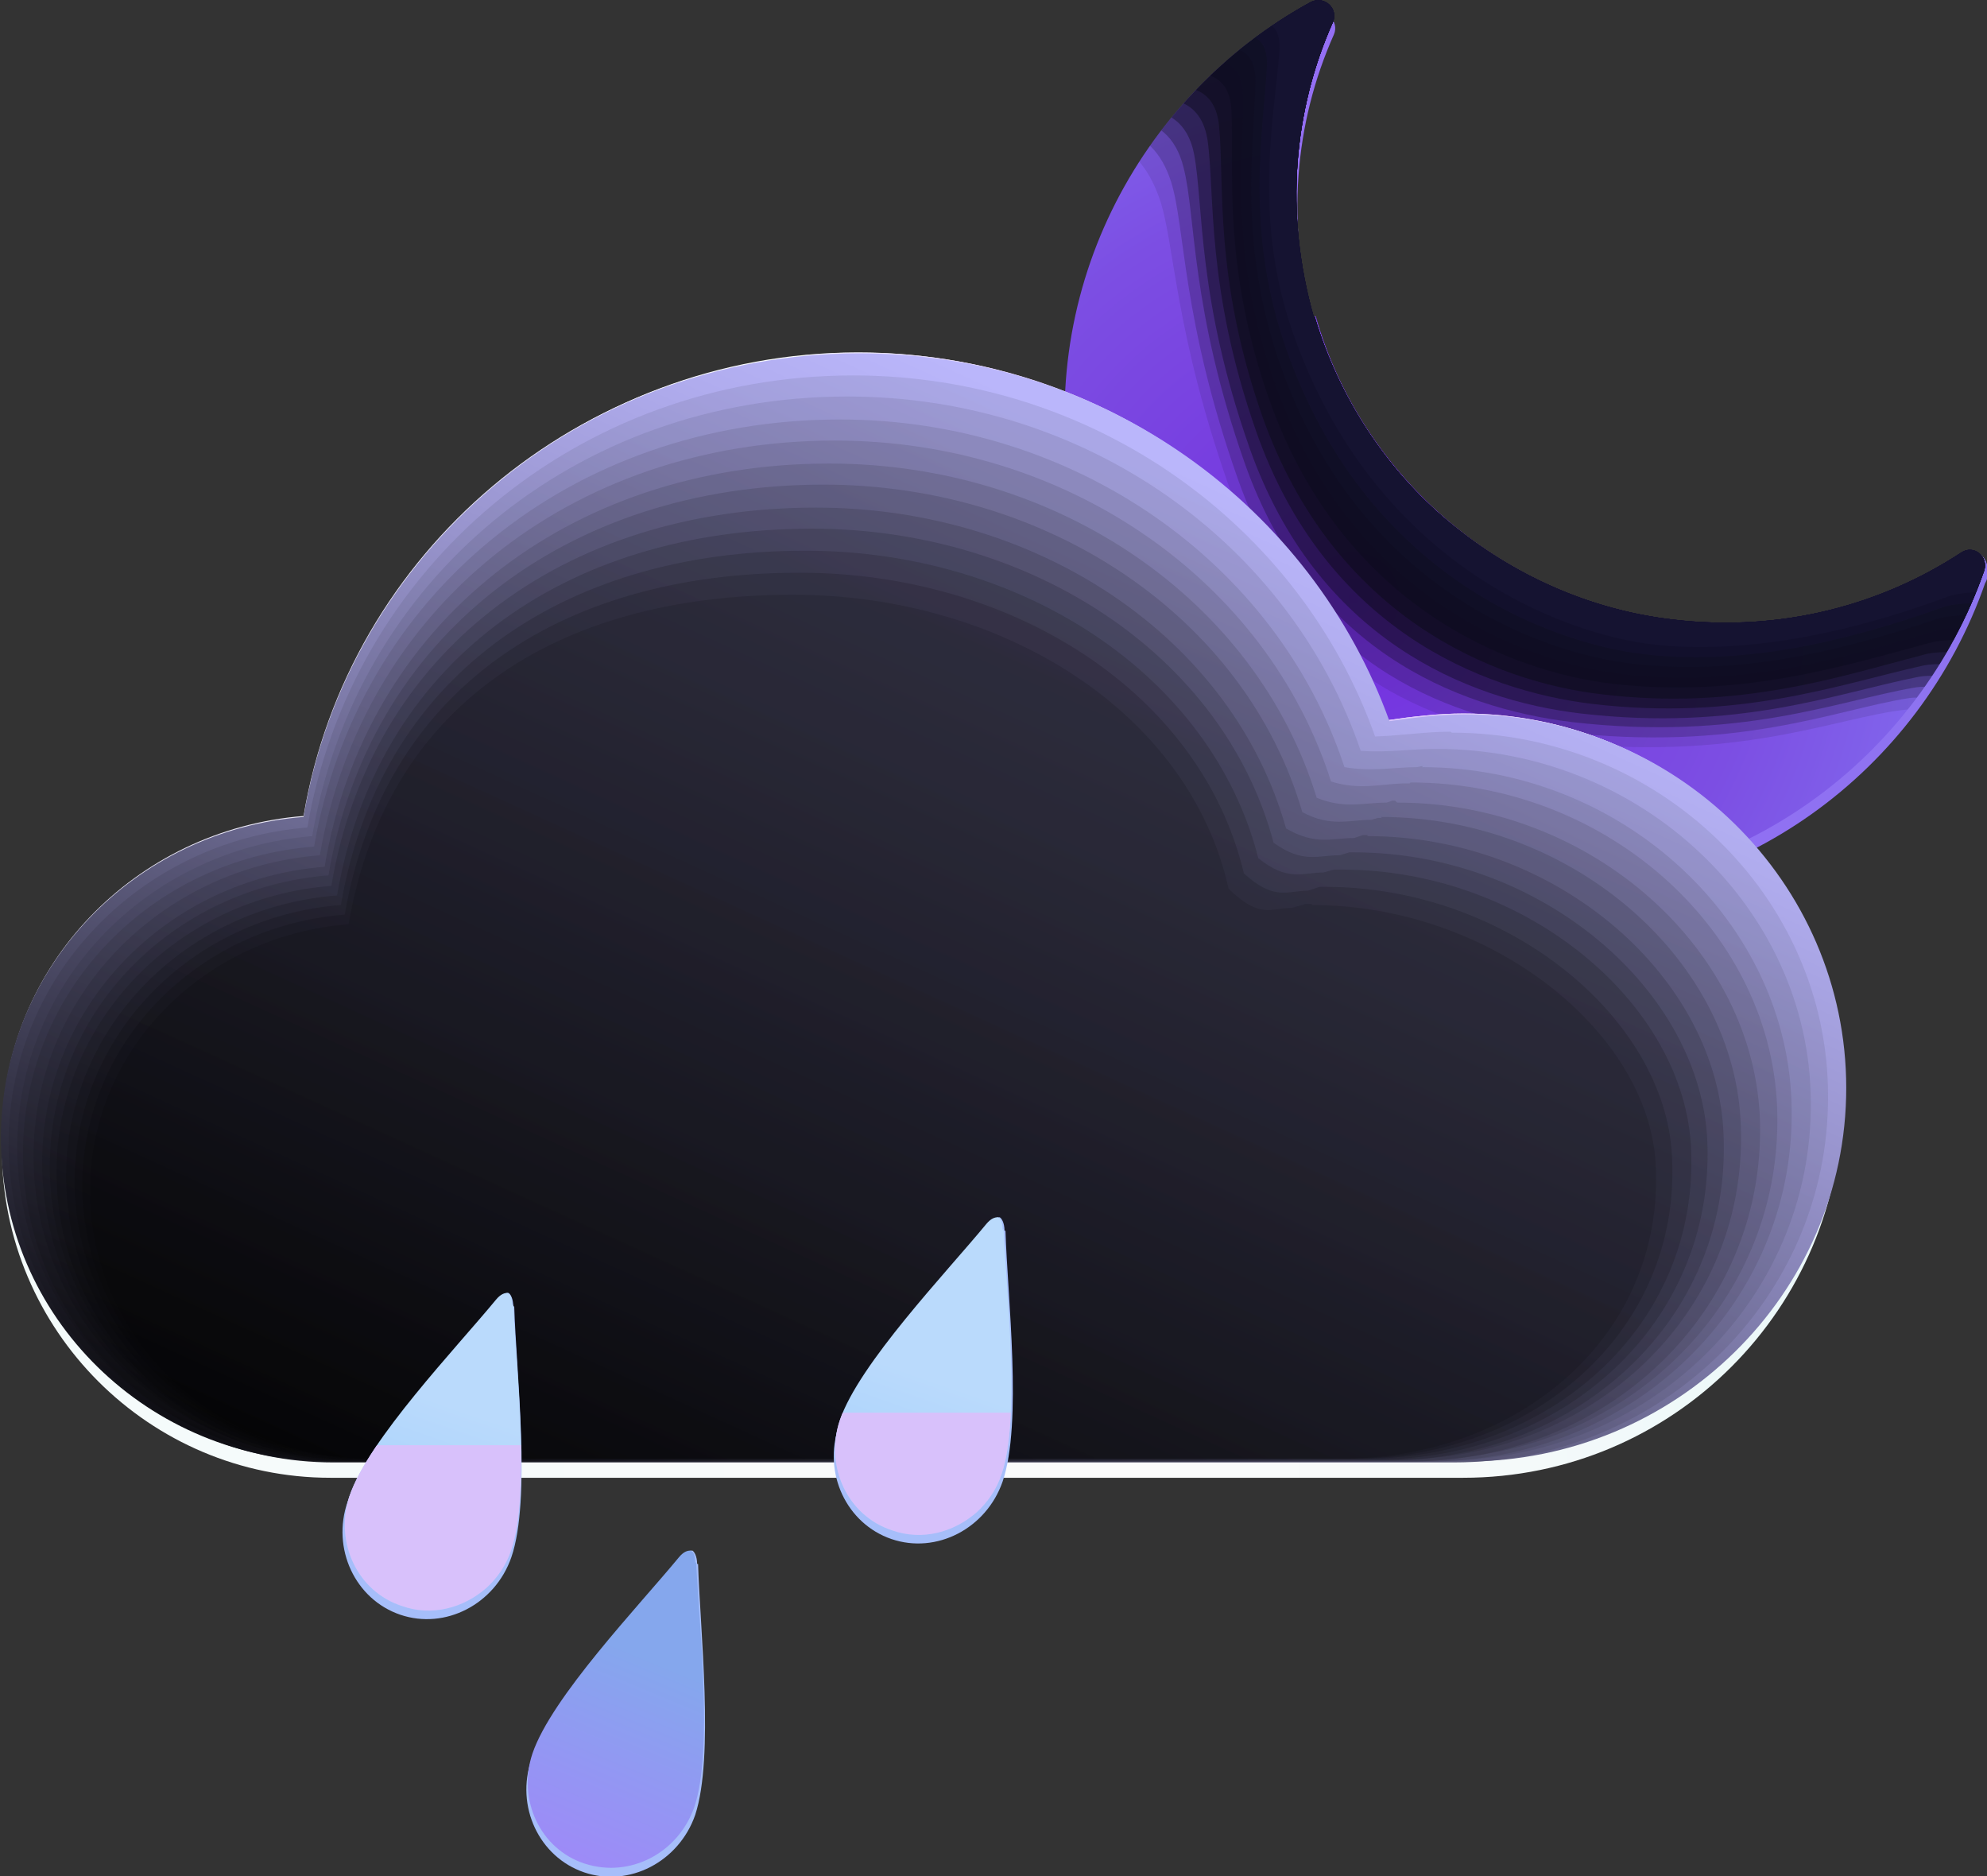 <?xml version="1.0" encoding="UTF-8"?><svg xmlns="http://www.w3.org/2000/svg" xmlns:xlink="http://www.w3.org/1999/xlink" viewBox="0 0 20.75 19.59"><rect x="0" y="0" width="20.75" height="19.59" fill="#333333" stroke="none"/><defs><style>.cls-1{fill:url(#_R_W_h_6);opacity:.28;}.cls-1,.cls-2,.cls-3,.cls-4,.cls-5,.cls-6,.cls-7,.cls-8,.cls-9,.cls-10,.cls-11,.cls-12,.cls-13,.cls-14,.cls-15,.cls-16,.cls-17,.cls-18,.cls-19,.cls-20,.cls-21,.cls-22,.cls-23,.cls-24,.cls-25,.cls-26,.cls-27,.cls-28,.cls-29,.cls-30,.cls-31,.cls-32,.cls-33,.cls-34,.cls-35,.cls-36,.cls-37,.cls-38,.cls-39,.cls-40,.cls-41,.cls-42,.cls-43,.cls-44,.cls-45,.cls-46{stroke-width:0px;}.cls-1,.cls-3,.cls-4,.cls-7,.cls-16,.cls-22,.cls-23,.cls-24,.cls-47,.cls-34,.cls-40,.cls-43,.cls-45{mix-blend-mode:screen;}.cls-2{fill:url(#_R_W_h_2502);}.cls-2,.cls-14{mix-blend-mode:multiply;}.cls-3{fill:url(#_R_W_h_3);opacity:.2;}.cls-4{fill:url(#_R_W_h_44);opacity:.68;}.cls-5{fill:#ddc8fc;}.cls-6{fill:#decbfc;}.cls-7{fill:url(#_R_W_h_9);opacity:.44;}.cls-8{fill:#030305;opacity:.09;}.cls-9{fill:#080812;opacity:.36;}.cls-10{fill:#0e0c20;opacity:.64;}.cls-11{fill:url(#_R_W_h_2);}.cls-12{fill:#e0d0fc;}.cls-13{fill:#13112d;opacity:.91;}.cls-14{fill:url(#_R_W_h_2502-2);}.cls-48{clip-path:url(#clippath-2);}.cls-49{isolation:isolate;}.cls-15{fill:#06060e;opacity:.27;}.cls-16{fill:url(#_R_W_h_47);opacity:.92;}.cls-17{fill:#05040a;opacity:.18;}.cls-18{fill:#e3d7fd;}.cls-19{fill:url(#_R_W_h_2505);}.cls-20{fill:none;}.cls-21{fill:#e1d2fc;}.cls-22{fill:url(#_R_W_h_12);opacity:.52;}.cls-50{clip-path:url(#clippath-1);}.cls-23{opacity:.12;}.cls-23,.cls-28{fill:#010101;}.cls-24{fill:url(#_R_W_h_7);opacity:.36;}.cls-25{fill:url(#_R_W_h_2494-2);}.cls-26{fill:url(#_R_W_h_1436);}.cls-27{fill:#151331;}.cls-28{opacity:0;}.cls-29{fill:url(#_R_W_h_2494);}.cls-30{fill:url(#_R_W_h_3389);}.cls-31{fill:#dfcdfc;}.cls-51{clip-path:url(#clippath);}.cls-32{fill:#a6befa;}.cls-33{fill:#100e24;opacity:.73;}.cls-52{clip-path:url(#clippath-3);}.cls-34{fill:url(#_R_W_h_771);}.cls-35{fill:#e4dafd;}.cls-36{fill:url(#_R_W_h_1654);}.cls-37{fill:#e6dffd;}.cls-38{fill:#e5dcfd;}.cls-39{fill:#0a0917;opacity:.45;}.cls-40{fill:url(#_R_W_h_37);opacity:.6;}.cls-53{mask:url(#mask);}.cls-41{fill:url(#_R_W_h_929);}.cls-42{fill:#e2d5fd;}.cls-43{fill:url(#_R_W_h_46);opacity:.84;}.cls-44{fill:#111028;opacity:.82;}.cls-45{fill:url(#_R_W_h_45);opacity:.76;}.cls-46{fill:#0c0b1b;opacity:.55;}</style><linearGradient id="_R_W_h_2" x1="-110.65" y1="102.71" x2="-101.3" y2="101.51" gradientTransform="translate(112.84 -105.9) rotate(-4.76)" gradientUnits="userSpaceOnUse"><stop offset="0" stop-color="#9a6ff4"/><stop offset=".57" stop-color="#916ff4"/><stop offset="1" stop-color="#8d74ef"/></linearGradient><radialGradient id="_R_W_h_929" cx="-107.67" cy="103.57" fx="-107.67" fy="103.57" r="8.45" gradientTransform="translate(112.84 -105.9) rotate(-4.76)" gradientUnits="userSpaceOnUse"><stop offset="0" stop-color="#722cdf"/><stop offset=".19" stop-color="#763be0"/><stop offset=".37" stop-color="#7a46e1"/><stop offset=".5" stop-color="#7c4ee3"/><stop offset=".72" stop-color="#8166ec"/><stop offset=".98" stop-color="#8b8df9"/><stop offset="1" stop-color="#8c90fa"/></radialGradient><clipPath id="clippath"><path class="cls-20" d="M13.72,3.31c-.31-1.09-.21-2.16.2-3.08.06-.14-.09-.28-.23-.21-1.81.99-2.91,3.06-2.48,5.28.43,2.24,2.43,3.93,4.71,3.98,2.25.05,4.12-1.37,4.8-3.32.05-.15-.11-.28-.24-.19-.84.55-1.88.83-3,.7-.88-.1-1.69-.47-2.35-1.02-.66-.55-1.15-1.3-1.4-2.14Z"/></clipPath><linearGradient id="_R_W_h_1436" x1=".02" y1="9.56" x2="19.24" y2="9.56" gradientUnits="userSpaceOnUse"><stop offset="0" stop-color="#f4fbfb"/><stop offset=".61" stop-color="#fbfbfb"/><stop offset=".8" stop-color="#f6fafa"/><stop offset="1" stop-color="#eaf8f9"/></linearGradient><radialGradient id="_R_W_h_1654" cx="14.05" cy="3.15" fx="14.05" fy="3.15" r="23" gradientUnits="userSpaceOnUse"><stop offset="0" stop-color="#f7f6ff"/><stop offset="0" stop-color="#f6f5fe"/><stop offset=".35" stop-color="#f1effd"/><stop offset=".7" stop-color="#e5e3f1"/><stop offset="1" stop-color="#d8d7e4"/></radialGradient><clipPath id="clippath-1"><path class="cls-20" d="M15.28,7.45h0c-.25,0-.52.03-.79.07-.35-.96-.95-1.81-1.73-2.46-1.02-.86-2.35-1.38-3.8-1.38-.93,0-1.81.21-2.59.59-1.66.81-2.88,2.37-3.19,4.24C1.41,8.66.02,10.09.02,11.86c0,1.86,1.54,3.37,3.43,3.37h11.83c2.19,0,3.96-1.74,3.96-3.89s-1.77-3.89-3.96-3.89Z"/></clipPath><radialGradient id="_R_W_h_3389" cx="15.6" cy="4.92" fx="15.6" fy="4.92" r="7.24" gradientUnits="userSpaceOnUse"><stop offset=".64" stop-color="#fff"/><stop offset="1" stop-color="#010101"/></radialGradient><mask id="mask" x="8.3" y="-2.25" width="14.6" height="14.34" maskUnits="userSpaceOnUse"><ellipse class="cls-30" cx="15.6" cy="4.92" rx="7.3" ry="7.17"/></mask><linearGradient id="_R_W_h_771" x1="12.66" y1="5.04" x2="6.67" y2="18.17" gradientUnits="userSpaceOnUse"><stop offset="0" stop-color="#bab6fb"/><stop offset=".09" stop-color="#b0acee"/><stop offset=".26" stop-color="#9894cd"/><stop offset=".48" stop-color="#706e97"/><stop offset=".74" stop-color="#3a394e"/><stop offset="1" stop-color="#010101"/></linearGradient><linearGradient id="_R_W_h_47" x1="12.55" y1="5.25" x2="6.67" y2="18.13" gradientUnits="userSpaceOnUse"><stop offset="0" stop-color="#a9a6e4"/><stop offset=".1" stop-color="#9f9cd7"/><stop offset=".28" stop-color="#8784b6"/><stop offset=".51" stop-color="#5f5d80"/><stop offset=".8" stop-color="#292837"/><stop offset="1" stop-color="#010101"/></linearGradient><linearGradient id="_R_W_h_46" x1="12.44" y1="5.45" x2="6.67" y2="18.08" gradientUnits="userSpaceOnUse"><stop offset="0" stop-color="#9895ce"/><stop offset=".11" stop-color="#8e8cc1"/><stop offset=".3" stop-color="#7674a0"/><stop offset=".56" stop-color="#4e4d6a"/><stop offset=".87" stop-color="#191821"/><stop offset="1" stop-color="#010101"/></linearGradient><linearGradient id="_R_W_h_45" x1="12.33" y1="5.66" x2="6.67" y2="18.04" gradientUnits="userSpaceOnUse"><stop offset="0" stop-color="#8885b7"/><stop offset=".12" stop-color="#7e7baa"/><stop offset=".33" stop-color="#666389"/><stop offset=".61" stop-color="#3e3d53"/><stop offset=".96" stop-color="#08080a"/><stop offset="1" stop-color="#010101"/></linearGradient><linearGradient id="_R_W_h_44" x1="12.22" y1="5.86" x2="6.68" y2="17.99" gradientUnits="userSpaceOnUse"><stop offset="0" stop-color="#7774a0"/><stop offset=".13" stop-color="#6d6a93"/><stop offset=".37" stop-color="#555372"/><stop offset=".68" stop-color="#2d2c3d"/><stop offset="1" stop-color="#010101"/></linearGradient><linearGradient id="_R_W_h_37" x1="12.11" y1="6.07" x2="6.68" y2="17.95" gradientUnits="userSpaceOnUse"><stop offset="0" stop-color="#666489"/><stop offset=".15" stop-color="#5c5a7c"/><stop offset=".41" stop-color="#44425b"/><stop offset=".77" stop-color="#1c1c26"/><stop offset="1" stop-color="#010101"/></linearGradient><linearGradient id="_R_W_h_12" x1="12" y1="6.27" x2="6.68" y2="17.9" gradientUnits="userSpaceOnUse"><stop offset="0" stop-color="#555373"/><stop offset=".17" stop-color="#4b4a66"/><stop offset=".48" stop-color="#333245"/><stop offset=".89" stop-color="#0c0c10"/><stop offset="1" stop-color="#010101"/></linearGradient><linearGradient id="_R_W_h_9" x1="11.88" y1="6.48" x2="6.69" y2="17.86" gradientUnits="userSpaceOnUse"><stop offset="0" stop-color="#44435c"/><stop offset=".2" stop-color="#3a394f"/><stop offset=".57" stop-color="#22222e"/><stop offset="1" stop-color="#010101"/></linearGradient><linearGradient id="_R_W_h_7" x1="11.77" y1="6.68" x2="6.69" y2="17.81" gradientUnits="userSpaceOnUse"><stop offset="0" stop-color="#333245"/><stop offset=".26" stop-color="#292938"/><stop offset=".72" stop-color="#111117"/><stop offset="1" stop-color="#010101"/></linearGradient><linearGradient id="_R_W_h_6" x1="11.66" y1="6.88" x2="6.69" y2="17.77" gradientUnits="userSpaceOnUse"><stop offset="0" stop-color="#23222e"/><stop offset=".36" stop-color="#191821"/><stop offset="1" stop-color="#010101"/></linearGradient><linearGradient id="_R_W_h_3" x1="11.55" y1="7.09" x2="6.7" y2="17.72" gradientUnits="userSpaceOnUse"><stop offset="0" stop-color="#121118"/><stop offset=".61" stop-color="#08080b"/><stop offset="1" stop-color="#010101"/></linearGradient><linearGradient id="_R_W_h_2494" x1="4.01" y1="17.27" x2="5.34" y2="13.43" gradientUnits="userSpaceOnUse"><stop offset="0" stop-color="#94c9fb"/><stop offset=".03" stop-color="#95c9fb"/><stop offset=".66" stop-color="#badafc"/></linearGradient><clipPath id="clippath-2"><path class="cls-20" d="M5.35,13.63c0-.08-.02-.12-.05-.13-.03,0-.07.01-.12.07-.42.51-1.33,1.46-1.53,2.05-.16.48.08,1,.55,1.15.31.11.64.02.88-.19.11-.1.21-.24.26-.4.2-.59.05-1.9.02-2.56Z"/></clipPath><linearGradient id="_R_W_h_2502" x1="4.86" y1="-3182.81" x2="4.86" y2="-3184.44" gradientTransform="translate(0 -2291.95) scale(1 -.72)" gradientUnits="userSpaceOnUse"><stop offset=".42" stop-color="#fff"/><stop offset="1" stop-color="#d8c1fb"/></linearGradient><linearGradient id="_R_W_h_2494-2" x1="8.96" y1="16.97" x2="10.3" y2="13.13" xlink:href="#_R_W_h_2494"/><clipPath id="clippath-3"><path class="cls-20" d="M10.47,12.84c0-.08-.02-.12-.05-.13-.03,0-.07.01-.12.07-.42.51-1.33,1.46-1.53,2.05-.16.48.08,1,.55,1.15.31.11.64.02.88-.19.11-.1.21-.24.26-.4.2-.59.05-1.9.02-2.56Z"/></clipPath><linearGradient id="_R_W_h_2502-2" x1="10.2" y1="-3182.34" x2="10.2" y2="-3183.97" xlink:href="#_R_W_h_2502"/><linearGradient id="_R_W_h_2505" x1="5.91" y1="19.76" x2="7.42" y2="16.13" gradientUnits="userSpaceOnUse"><stop offset="0" stop-color="#a186f9"/><stop offset=".66" stop-color="#85a7ed"/></linearGradient></defs><g class="cls-49"><g id="Layer_2"><g id="Main_1"><path class="cls-11" d="M13.73,3.44c-.31-1.09-.21-2.16.2-3.08.06-.14-.09-.28-.23-.21-1.81.99-2.9,3.06-2.48,5.28.43,2.24,2.43,3.93,4.71,3.98,2.25.05,4.12-1.37,4.8-3.32.09-.15-.03-.39-.16-.3-.84.55-1.96.94-3.09.81-1.75-.2-3.26-1.47-3.74-3.17Z"/><path class="cls-41" d="M13.72,3.31c-.31-1.09-.21-2.16.2-3.08.06-.14-.09-.28-.23-.21-1.81.99-2.91,3.06-2.48,5.28.43,2.24,2.43,3.93,4.71,3.98,2.25.05,4.12-1.37,4.8-3.32.05-.15-.11-.28-.24-.19-.84.55-1.88.83-3,.7-1.75-.2-3.26-1.47-3.74-3.17Z"/><g class="cls-51"><g class="cls-47"><path class="cls-28" d="M19.75-.85c-2.97-2.48-7.62-1.05-8.43.42l-.64,2.11c.68-.34,1.03-.06,1.29.52.19.42.2,1.37.83,3.15.62,1.74,1.95,2.33,3.28,2.48,2.07.24,3.06-.25,3.76-.31.33-.03.98.27,2-.74.62-.61.92-1.53.81-2.39-.11-.82-1.33-3.93-2.9-5.24Z"/><path class="cls-8" d="M19.79-.89c-2.97-2.48-7.62-1.05-8.43.42l-.6,2.09c.67-.34,1.12-.17,1.34.43.17.45.15,1.41.77,3.13.64,1.8,2.03,2.4,3.33,2.56,1.96.23,2.96-.25,3.7-.33.33-.04,1,.25,1.98-.7.61-.59.94-1.49.82-2.35-.11-.82-1.33-3.93-2.9-5.24Z"/><path class="cls-17" d="M19.82-.93c-2.97-2.48-7.62-1.05-8.43.42l-.56,2.07c.67-.34,1.2-.29,1.4.34.15.48.11,1.44.7,3.11.66,1.86,2.1,2.48,3.37,2.63,1.85.22,2.86-.23,3.63-.35.33-.05,1.02.22,1.96-.66.61-.57.95-1.45.83-2.32-.11-.82-1.33-3.93-2.9-5.24Z"/><path class="cls-15" d="M19.86-.97c-2.97-2.48-7.62-1.05-8.43.42l-.52,2.05c.66-.35,1.29-.4,1.45.25.13.5.07,1.47.64,3.09.68,1.92,2.18,2.55,3.42,2.7,1.75.2,2.76-.22,3.57-.36.33-.06,1.04.2,1.94-.62.61-.55.96-1.42.84-2.28-.11-.82-1.33-3.93-2.9-5.24Z"/><path class="cls-9" d="M19.89-1.01c-2.97-2.48-7.62-1.05-8.43.42l-.49,2.04c.65-.35,1.37-.51,1.5.16.1.53.03,1.51.58,3.07.7,1.98,2.26,2.63,3.46,2.77,1.64.19,2.66-.21,3.51-.38.33-.07,1.07.18,1.92-.58.61-.53.97-1.38.85-2.25-.11-.82-1.33-3.93-2.9-5.24Z"/><path class="cls-39" d="M19.93-1.05c-2.97-2.48-7.62-1.05-8.43.42l-.45,2.02c.65-.35,1.45-.62,1.56.07.08.56-.02,1.54.51,3.05.72,2.04,2.34,2.7,3.51,2.84,1.53.18,2.56-.2,3.45-.4.32-.07,1.09.15,1.9-.54.6-.51.98-1.35.86-2.21-.11-.82-1.33-3.93-2.9-5.24Z"/><path class="cls-46" d="M19.96-1.09c-2.97-2.48-7.62-1.05-8.43.42l-.41,2c.64-.36,1.54-.73,1.61-.02.06.58-.06,1.57.45,3.03.74,2.1,2.42,2.78,3.55,2.91,1.43.17,2.46-.18,3.38-.42.32-.08,1.11.13,1.88-.49.6-.49.99-1.31.87-2.17-.11-.82-1.33-3.93-2.9-5.24Z"/><path class="cls-10" d="M20-1.14c-2.97-2.48-7.62-1.05-8.43.42l-.37,1.98c.63-.36,1.62-.85,1.66-.11.03.61-.1,1.61.39,3.01.76,2.16,2.5,2.85,3.59,2.98,1.32.15,2.36-.17,3.32-.43.32-.09,1.14.11,1.86-.45.6-.47,1-1.28.88-2.14-.11-.82-1.33-3.93-2.9-5.24Z"/><path class="cls-33" d="M20.03-1.18c-2.97-2.48-7.62-1.05-8.43.42l-.33,1.96c.63-.36,1.7-.96,1.71-.2.01.64-.15,1.64.33,2.99.78,2.22,2.58,2.92,3.64,3.05,1.21.14,2.26-.15,3.26-.45.32-.1,1.16.09,1.84-.41.6-.45,1.01-1.24.89-2.1-.11-.82-1.33-3.93-2.9-5.24Z"/><path class="cls-44" d="M20.07-1.22c-2.97-2.48-7.62-1.05-8.43.42l-.3,1.94c.62-.36,1.78-1.07,1.77-.29-.01.67-.19,1.67.26,2.96.8,2.28,2.65,3,3.68,3.12,1.11.13,2.17-.13,3.19-.47.32-.1,1.19.07,1.82-.37.6-.42,1.02-1.2.9-2.07-.11-.82-1.33-3.93-2.9-5.24Z"/><path class="cls-13" d="M20.1-1.26c-2.97-2.48-7.62-1.05-8.43.42l-.26,1.92c.61-.37,1.86-1.18,1.82-.38-.04.69-.23,1.71.2,2.94.82,2.35,2.73,3.07,3.73,3.19,1,.12,2.07-.11,3.13-.49.32-.11,1.21.05,1.8-.33.6-.4,1.03-1.17.91-2.03-.11-.82-1.33-3.93-2.9-5.24Z"/><path class="cls-27" d="M20.14-1.3c-2.97-2.48-7.62-1.05-8.43.42l-.22,1.9c.61-.37,1.94-1.29,1.87-.47-.06.72-.27,1.74.14,2.92.84,2.41,2.81,3.15,3.77,3.26.89.1,1.97-.09,3.07-.5.31-.12,1.24.04,1.78-.29.61-.37,1.04-1.13.92-1.99-.11-.82-1.33-3.93-2.9-5.24Z"/></g></g><path class="cls-26" d="M15.28,7.51h0c-.25,0-.52.03-.79.07-.81-2.27-2.98-3.9-5.53-3.9-2.92,0-5.33,2.13-5.79,4.91C1.41,8.74.02,10.2.02,12c0,1.89,1.54,3.43,3.43,3.43h11.83c2.19,0,3.96-1.77,3.96-3.96s-1.77-3.96-3.96-3.96Z"/><path class="cls-36" d="M15.28,7.45h0c-.25,0-.52.03-.79.07-.81-2.23-2.98-3.83-5.53-3.83-2.92,0-5.33,2.09-5.79,4.83C1.41,8.66.02,10.09.02,11.86c0,1.86,1.54,3.37,3.43,3.37h11.83c2.19,0,3.96-1.74,3.96-3.89s-1.77-3.89-3.96-3.89Z"/><g class="cls-50"><g class="cls-53"><ellipse class="cls-37" cx="15.6" cy="4.92" rx="7.3" ry="7.17"/><ellipse class="cls-38" cx="15.6" cy="4.92" rx="6.95" ry="6.83"/><ellipse class="cls-35" cx="15.6" cy="4.92" rx="6.61" ry="6.49"/><ellipse class="cls-18" cx="15.6" cy="4.92" rx="6.26" ry="6.15"/><ellipse class="cls-42" cx="15.6" cy="4.92" rx="5.92" ry="5.81"/><ellipse class="cls-21" cx="15.6" cy="4.92" rx="5.57" ry="5.47"/><ellipse class="cls-12" cx="15.6" cy="4.92" rx="5.23" ry="5.13"/><ellipse class="cls-31" cx="15.6" cy="4.92" rx="4.88" ry="4.79"/><ellipse class="cls-6" cx="15.6" cy="4.92" rx="4.53" ry="4.45"/><ellipse class="cls-5" cx="15.6" cy="4.92" rx="4.19" ry="4.11"/></g></g><path class="cls-34" d="M15.3,7.46h0c-.25,0-.52.03-.79.07-.81-2.24-2.98-3.84-5.54-3.84-2.92,0-5.34,2.1-5.8,4.84-1.77.14-3.16,1.58-3.16,3.35,0,1.87,1.54,3.38,3.44,3.38h11.86c2.19,0,3.97-1.75,3.97-3.9s-1.78-3.9-3.97-3.9Z"/><path class="cls-16" d="M15.15,7.64h0s-.01,0-.01,0c-.25,0-.5.04-.78.05-.78-2.2-2.93-3.77-5.45-3.77-2.88,0-5.24,2.01-5.7,4.72-1.74.14-3.12,1.55-3.12,3.3,0,1.84,1.52,3.33,3.39,3.33h11.7c2.16,0,3.92-1.71,3.91-3.83,0-2.08-1.77-3.79-3.93-3.79Z"/><path class="cls-43" d="M15.01,7.82h-.01s0,0,0,0h0s-.02,0-.02,0c-.25,0-.48.04-.77.02-.74-2.17-2.87-3.7-5.36-3.7-2.85,0-5.14,1.93-5.59,4.59-1.72.14-3.08,1.53-3.08,3.25,0,1.81,1.5,3.27,3.35,3.27h11.54c2.13,0,3.86-1.67,3.84-3.75-.01-2.01-1.77-3.68-3.9-3.68Z"/><path class="cls-45" d="M14.86,8h-.02s-.04.01-.04.01c-.24,0-.47.05-.76,0-.7-2.13-2.82-3.63-5.27-3.63-2.81,0-5.04,1.84-5.49,4.46-1.7.13-3.04,1.5-3.04,3.2,0,1.78,1.48,3.22,3.3,3.22h11.39c2.1,0,3.81-1.63,3.78-3.68-.02-1.94-1.76-3.57-3.86-3.57Z"/><path class="cls-4" d="M14.72,8.18h-.03s0,0,0,0h-.05c-.24.01-.45.07-.74-.02-.67-2.1-2.76-3.56-5.18-3.56-2.77,0-4.94,1.76-5.38,4.33-1.67.13-2.99,1.48-2.99,3.14,0,1.75,1.46,3.17,3.26,3.17h11.23c2.08,0,3.76-1.59,3.72-3.61-.03-1.87-1.75-3.46-3.83-3.46Z"/><path class="cls-40" d="M14.57,8.36h-.03s-.06.02-.06.02c-.24,0-.43.07-.73-.05-.63-2.06-2.7-3.49-5.09-3.49-2.73,0-4.85,1.68-5.27,4.21-1.65.13-2.95,1.46-2.95,3.09,0,1.72,1.44,3.12,3.21,3.12h11.07c2.05,0,3.7-1.55,3.66-3.53-.04-1.8-1.75-3.35-3.79-3.35Z"/><path class="cls-22" d="M14.43,8.54h-.04s0,0,0,0h0l-.07.02c-.23,0-.42.08-.72-.08-.59-2.03-2.65-3.42-5-3.42-2.69,0-4.75,1.59-5.17,4.08-1.63.13-2.91,1.43-2.91,3.04,0,1.69,1.42,3.06,3.16,3.06h10.91c2.02,0,3.65-1.51,3.59-3.46-.04-1.73-1.74-3.25-3.76-3.25Z"/><path class="cls-7" d="M14.28,8.72h-.05s-.09.03-.09.03c-.23,0-.4.08-.71-.1-.56-1.99-2.59-3.35-4.91-3.35-2.65,0-4.65,1.51-5.06,3.95-1.6.12-2.87,1.41-2.87,2.99,0,1.66,1.4,3.01,3.12,3.01h10.76c1.99,0,3.6-1.46,3.53-3.38-.05-1.66-1.74-3.14-3.72-3.14Z"/><path class="cls-24" d="M14.14,8.9h-.05s0,0,0,0h0s-.1.03-.1.03c-.23,0-.38.09-.69-.13-.52-1.96-2.54-3.28-4.82-3.28-2.61,0-4.55,1.42-4.96,3.83-1.58.12-2.83,1.38-2.83,2.93,0,1.63,1.38,2.96,3.07,2.96h10.6c1.96,0,3.54-1.42,3.47-3.31-.06-1.58-1.73-3.03-3.69-3.03Z"/><path class="cls-1" d="M13.99,9.08h-.06s-.11.03-.11.03c-.22,0-.37.1-.68-.15-.49-1.92-2.48-3.21-4.73-3.21-2.57,0-4.45,1.34-4.85,3.7-1.56.12-2.78,1.36-2.78,2.88,0,1.6,1.36,2.9,3.03,2.9h10.44c1.93,0,3.49-1.38,3.41-3.23-.06-1.51-1.72-2.92-3.65-2.92Z"/><path class="cls-3" d="M13.85,9.26h-.07s-.12.04-.12.04c-.22,0-.35.11-.67-.18-.45-1.89-2.42-3.14-4.64-3.14-2.54,0-4.35,1.25-4.75,3.57-1.53.12-2.74,1.33-2.74,2.83,0,1.57,1.34,2.85,2.98,2.85h10.28c1.9,0,3.44-1.34,3.34-3.16-.07-1.44-1.72-2.81-3.62-2.81Z"/><path class="cls-23" d="M13.7,9.44h-.07s-.14.04-.14.04c-.22,0-.33.12-.66-.2-.41-1.85-2.37-3.07-4.55-3.07-2.5,0-4.25,1.17-4.64,3.44-1.51.12-2.7,1.31-2.7,2.78,0,1.55,1.31,2.8,2.94,2.8h10.13c1.87,0,3.38-1.3,3.28-3.08-.08-1.37-1.71-2.7-3.59-2.7Z"/><path class="cls-32" d="M5.36,13.64c0-.08-.03-.13-.05-.14-.03,0-.07.01-.12.08-.43.53-1.36,1.49-1.56,2.1-.17.49.08,1.02.55,1.18.47.16.99-.11,1.16-.6.21-.61.05-1.94.03-2.62Z"/><path class="cls-29" d="M5.35,13.63c0-.08-.02-.12-.05-.13-.03,0-.07.01-.12.07-.42.51-1.33,1.46-1.53,2.05-.16.48.08,1,.55,1.15.46.16.97-.11,1.14-.59.2-.59.05-1.9.02-2.56Z"/><g class="cls-48"><rect class="cls-2" x="2.82" y="15.09" width="4.09" height="2.11"/></g><path class="cls-32" d="M10.49,12.85c0-.08-.03-.13-.05-.14-.03,0-.07.01-.12.08-.43.53-1.36,1.49-1.56,2.1-.17.49.08,1.02.55,1.18.47.16.99-.11,1.16-.6.21-.61.05-1.94.03-2.62Z"/><path class="cls-25" d="M10.47,12.84c0-.08-.02-.12-.05-.13-.03,0-.07.01-.12.07-.42.51-1.33,1.46-1.53,2.05-.16.48.08,1,.55,1.15s.97-.11,1.14-.59c.2-.59.05-1.9.02-2.56Z"/><g class="cls-52"><rect class="cls-14" x="8.15" y="14.75" width="4.09" height="2.11"/></g><path class="cls-32" d="M7.28,16.33c0-.08-.03-.13-.05-.14-.03,0-.07.01-.12.08-.43.53-1.36,1.49-1.56,2.1-.17.49.08,1.02.55,1.18s.99-.11,1.16-.6c.2-.61.05-1.94.03-2.62Z"/><path class="cls-19" d="M7.26,16.32c0-.08-.02-.12-.05-.13-.03,0-.07.01-.12.07-.42.51-1.33,1.46-1.53,2.05-.16.48.08,1,.55,1.15s.97-.11,1.14-.59c.2-.59.05-1.9.02-2.56Z"/></g></g></g></svg>